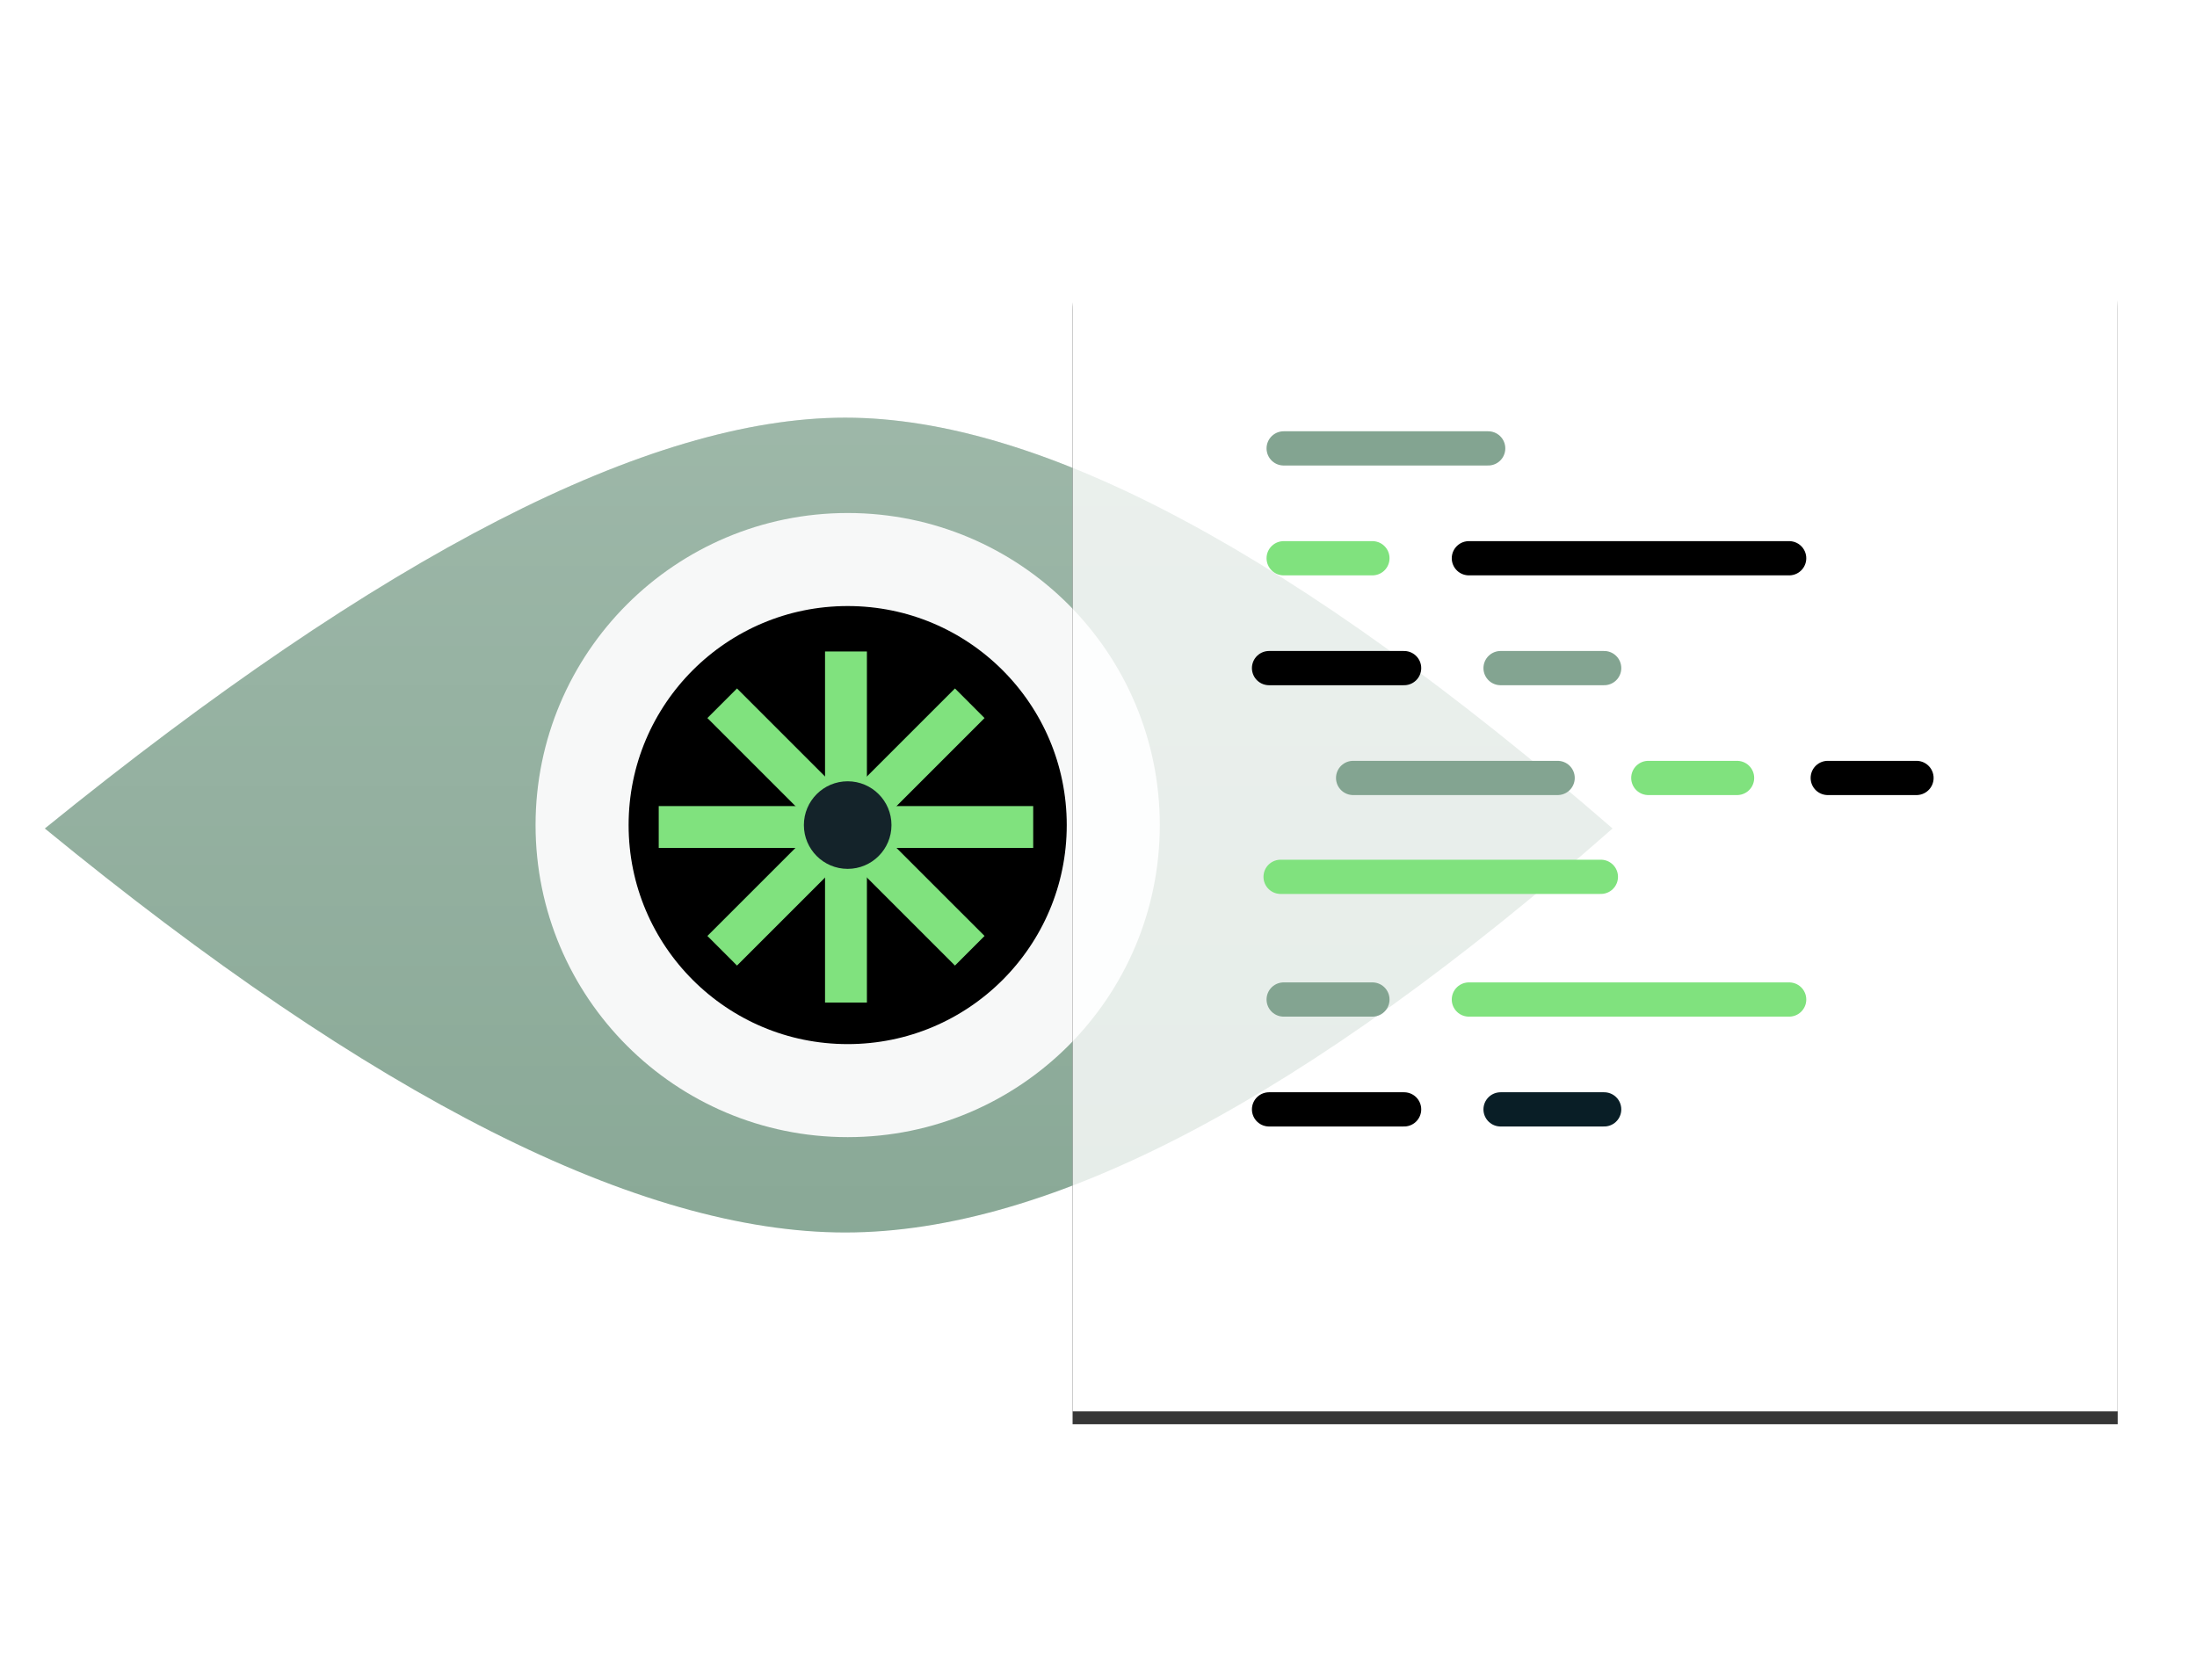 <?xml version="1.0" encoding="UTF-8"?>
<svg width="170px" height="130px" viewBox="0 0 170 130" version="1.1" xmlns="http://www.w3.org/2000/svg" xmlns:xlink="http://www.w3.org/1999/xlink">
    <!-- Generator: Sketch 52.3 (67297) - http://www.bohemiancoding.com/sketch -->
    <title>feature-eye</title>
    <desc>Created with Sketch.</desc>
    <defs>
        <linearGradient x1="100%" y1="0%" x2="100%" y2="100%" id="linearGradient-1">
            <stop stop-color="#FFFFFF" stop-opacity="0.211" offset="0%"></stop>
            <stop stop-color="#FFFFFF" stop-opacity="0.052" offset="100%"></stop>
        </linearGradient>
        <path d="M5.733,0.432 L75.714,0.432 C78.721,0.432 81.159,2.87 81.159,5.877 L81.159,92.11 L0.288,92.11 L0.288,5.877 C0.288,2.87 2.726,0.432 5.733,0.432 Z" id="path-2"></path>
        <filter x="-15.5%" y="-12.5%" width="130.9%" height="127.3%" filterUnits="objectBoundingBox" id="filter-3">
            <feOffset dx="0" dy="1" in="SourceAlpha" result="shadowOffsetOuter1"></feOffset>
            <feGaussianBlur stdDeviation="4" in="shadowOffsetOuter1" result="shadowBlurOuter1"></feGaussianBlur>
            <feColorMatrix values="0 0 0 0 0   0 0 0 0 0   0 0 0 0 0  0 0 0 0.068 0" type="matrix" in="shadowBlurOuter1"></feColorMatrix>
        </filter>
    </defs>
    <g id="feature-eye" stroke="none" stroke-width="1" fill="none" fill-rule="evenodd">
        <g id="Group-50" transform="translate(2, 16.81)">
            <g id="Group-25" transform="translate(0.73, 14.895)">
                <path d="M62.673,63.678 C78.544,63.678 98.335,53.256 122.045,32.412 C97.615,11.216 77.824,0.618 62.673,0.618 C47.522,0.618 26.878,11.216 0.74,32.412 C26.158,53.256 46.802,63.678 62.673,63.678 Z" id="Oval-6" fill="#83A491"></path>
                <path d="M62.673,63.678 C78.544,63.678 98.335,53.256 122.045,32.412 C97.615,11.216 77.824,0.618 62.673,0.618 C47.522,0.618 26.878,11.216 0.74,32.412 C26.158,53.256 46.802,63.678 62.673,63.678 Z" id="Oval-6" fill="url(#linearGradient-1)"></path>
                <circle id="Oval-5" stroke="#F7F8F8" stroke-width="7.2" fill="#000000" cx="62.862" cy="32.148" r="20.551"></circle>
                <g id="Group-26" transform="translate(47.015, 17.83)" stroke="#80E27E" stroke-width="3.24">
                    <g id="Group" transform="translate(0.846, 0.318)">
                        <path d="M5.291,4.572 L24.447,23.727" id="Path-39"></path>
                        <path d="M24.447,4.572 L5.291,23.727 L24.447,4.572 Z" id="Path-39"></path>
                        <path d="M0.38,14.15 L29.357,14.15" id="Path-40"></path>
                        <path d="M14.869,0.565 L14.869,27.735" id="Path-41"></path>
                    </g>
                </g>
                <circle id="Oval-8-Copy" fill="#14232A" cx="62.862" cy="32.148" r="3.389"></circle>
            </g>
            <g id="Group-9" transform="translate(80.707, 0.305)">
                <g id="Rectangle-7" opacity="0.787">
                    <use fill="black" fill-opacity="1" filter="url(#filter-3)" xlink:href="#path-2"></use>
                    <use fill="#FFFFFF" fill-rule="evenodd" xlink:href="#path-2"></use>
                </g>
                <g id="Group-35" style="mix-blend-mode: darken;" transform="translate(15.486, 16.696)" stroke-linecap="round" stroke-width="2.649">
                    <path d="M1.135,0.89 L16.96,0.89" id="Path-43" stroke="#83A491"></path>
                    <path d="M1.135,9.392 L8.002,9.392" id="Path-43" stroke="#80E27E"></path>
                    <path d="M15.466,9.392 L40.249,9.392" id="Path-43" stroke="#000000"></path>
                    <path d="M6.509,26.395 L22.334,26.395" id="Path-43" stroke="#83A491"></path>
                    <path d="M29.351,26.395 L36.218,26.395" id="Path-43" stroke="#80E27E"></path>
                    <path d="M43.235,26.395 L50.102,26.395" id="Path-43" stroke="#000000"></path>
                    <path d="M17.917,17.894 L25.934,17.894" id="Path-43" stroke="#83A491" transform="translate(21.926, 17.894) scale(-1, 1) translate(-21.926, -17.894) "></path>
                    <path d="M0.002,17.894 L10.453,17.894" id="Path-43" stroke="#000000" transform="translate(5.228, 17.894) scale(-1, 1) translate(-5.228, -17.894) "></path>
                    <path d="M1.135,43.542 L8.002,43.542" id="Path-43" stroke="#83A491"></path>
                    <path d="M15.466,43.542 L40.249,43.542" id="Path-43" stroke="#80E27E"></path>
                    <path d="M17.917,52.044 L25.934,52.044" id="Path-43" stroke="#091E26" transform="translate(21.926, 52.044) scale(-1, 1) translate(-21.926, -52.044) "></path>
                    <path d="M0.002,52.044 L10.453,52.044" id="Path-43" stroke="#000000" transform="translate(5.228, 52.044) scale(-1, 1) translate(-5.228, -52.044) "></path>
                    <path d="M0.898,34.047 L25.681,34.047" id="Path-43" stroke="#80E27E" transform="translate(13.289, 34.047) scale(-1, 1) translate(-13.289, -34.047) "></path>
                </g>
            </g>
        </g>
    </g>
</svg>